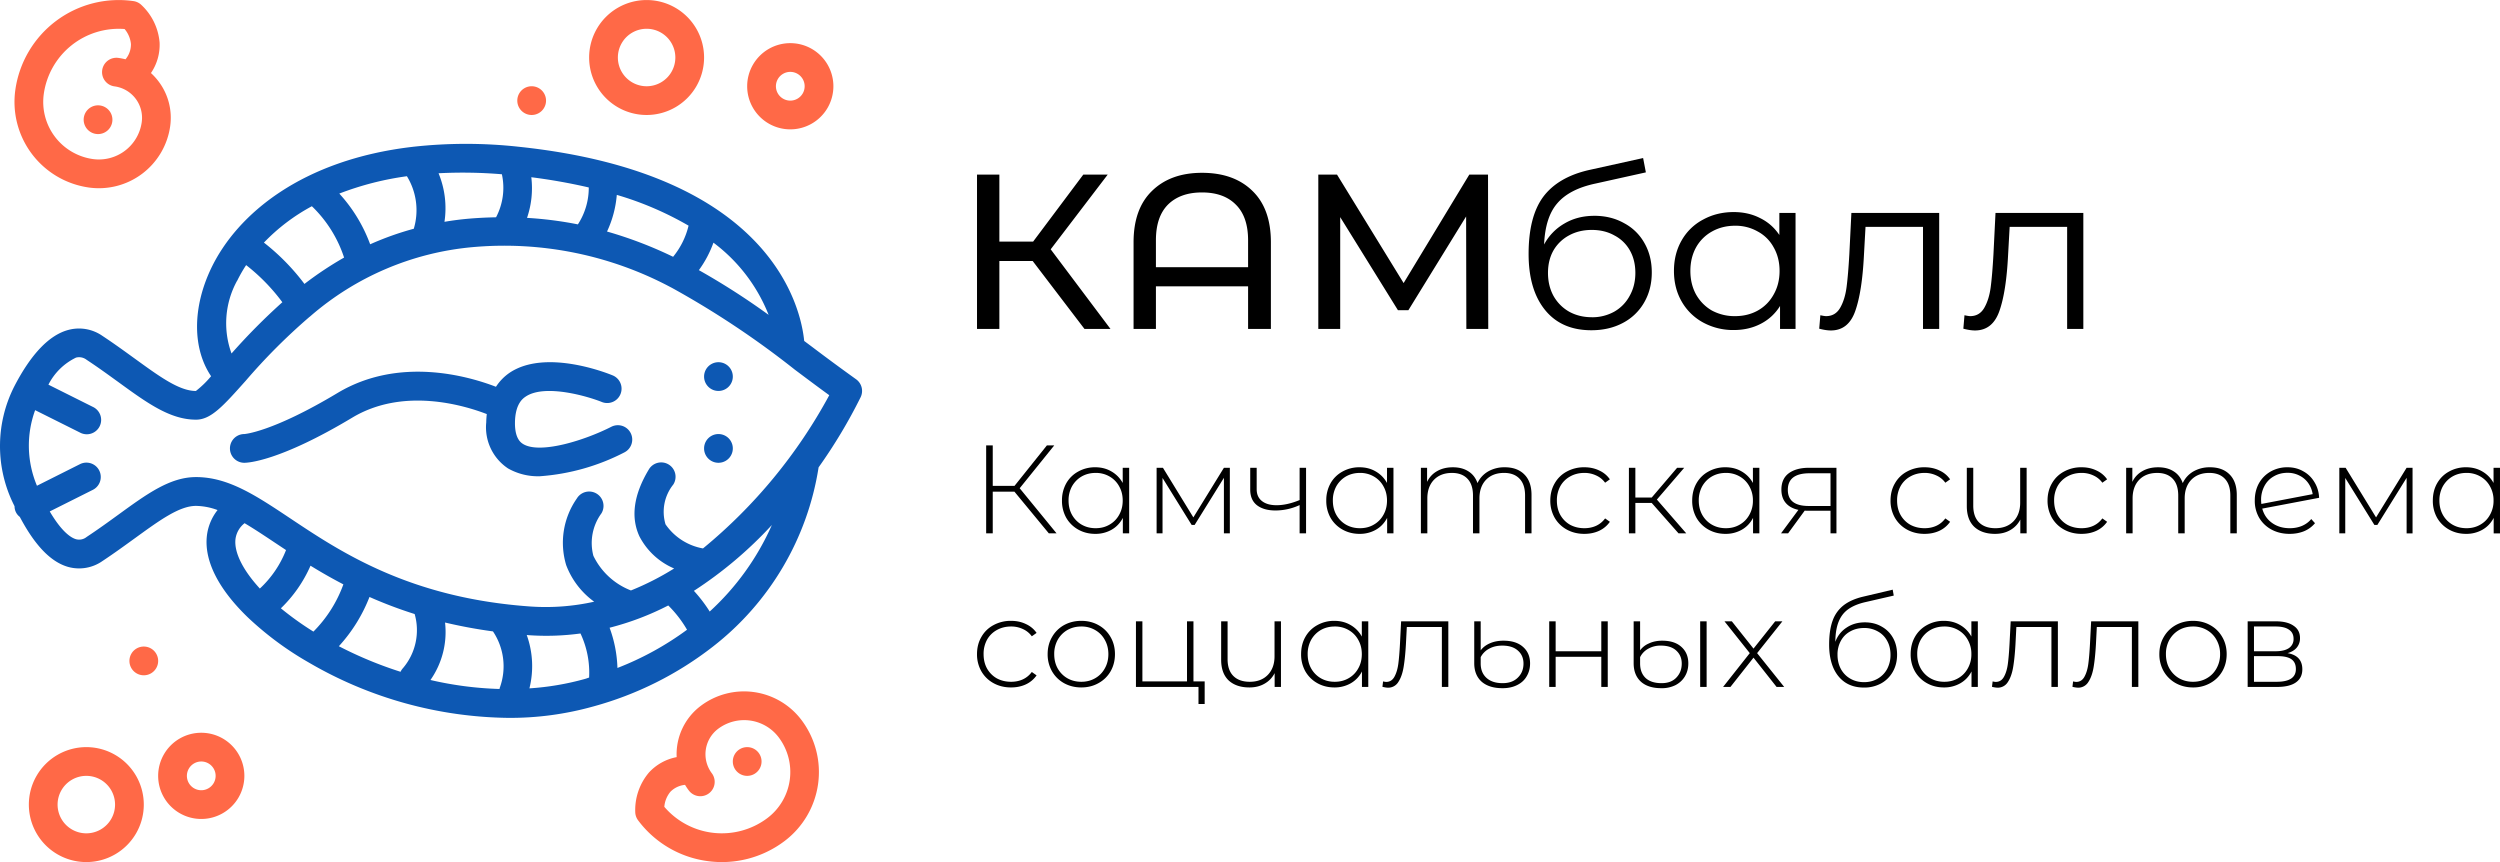 <svg xmlns="http://www.w3.org/2000/svg" viewBox="0 0 174 60" fill="none" class="injected-svg main-menu__logo-icon" data-src="assets/images/svg/logo.svg" xmlns:xlink="http://www.w3.org/1999/xlink"><g clip-path="url(#clip0-88)"><path d="M1.013 35.236a.92.92 0 00.366.74c1.053 1.991 2.157 3.136 3.359 3.48.82.23 1.702.08 2.4-.413.82-.542 1.568-1.089 2.268-1.595 1.724-1.25 3.084-2.238 4.236-2.238a4.5 4.5 0 011.5.29 3.559 3.559 0 00-.74 1.768c-.208 1.733.78 3.71 2.859 5.713a22.188 22.188 0 004.223 3.126c4.22 2.47 9.01 3.8 13.899 3.857 1.994.012 3.98-.255 5.9-.792A23.69 23.69 0 0049.624 45a19.634 19.634 0 007.35-12.472 36.06 36.06 0 002.93-4.891 1 1 0 00-.326-1.244 145.76 145.76 0 01-3.064-2.257l-.542-.405c-.223-2.26-2.213-11.658-19.866-13.516a33.459 33.459 0 00-7.346 0c-.013 0-.025 0-.039.005-7.643.89-12.2 4.636-14.029 8.464-1.316 2.76-1.29 5.591 0 7.5-.314.38-.67.725-1.058 1.028-1.152 0-2.512-.99-4.236-2.24-.7-.506-1.446-1.05-2.269-1.594a2.853 2.853 0 00-2.346-.422c-1.342.345-2.62 1.676-3.792 3.945a9.161 9.161 0 00-.108 8.068c.043.094.087.175.13.266zm15.378 2.272c.06-.433.287-.826.633-1.094.66.393 1.355.853 2.109 1.356l.775.514a7.25 7.25 0 01-1.822 2.679c-1.194-1.3-1.806-2.535-1.695-3.455zm17.92 6.438a4.356 4.356 0 01.465 3.946c-.006.02 0 .042-.007.061a24.22 24.22 0 01-4.809-.625 5.82 5.82 0 001.015-4 34.76 34.76 0 003.337.618zm-5.451-1.209a4.077 4.077 0 01-.812 3.764.978.978 0 00-.17.256 27.415 27.415 0 01-4.293-1.78 10.975 10.975 0 002.131-3.428c1.025.454 2.075.85 3.144 1.188zm-7.046 1.223a21.345 21.345 0 01-2.265-1.622 9.269 9.269 0 002.063-2.966 35.46 35.46 0 002.287 1.3 8.974 8.974 0 01-2.085 3.288zm15.034 3.95a6.399 6.399 0 00-.187-3.713c.032 0 .062.007.095.009a17.576 17.576 0 003.646-.116 6.4 6.4 0 01.6 3.069c-.093.027-.178.063-.272.09a18.922 18.922 0 01-3.882.661zm9.663-5.77a8 8 0 011.306 1.69 20.894 20.894 0 01-4.843 2.66 8.8 8.8 0 00-.547-2.8 19.387 19.387 0 004.084-1.55zm2.884.423a9.934 9.934 0 00-1.1-1.44 28.29 28.29 0 005.428-4.584 18.02 18.02 0 01-4.328 6.024zm4.1-20.649a50.855 50.855 0 00-4.853-3.112 7.602 7.602 0 001.014-1.912 11.572 11.572 0 013.84 5.024h-.001zm-11.246-5.8a7.43 7.43 0 00.68-2.55 22.64 22.64 0 014.995 2.142 5.4 5.4 0 01-1.076 2.167 28.513 28.513 0 00-4.598-1.758zm-5.271-3.779c1.344.17 2.68.407 4 .712a4.665 4.665 0 01-.757 2.57 26.006 26.006 0 00-3.54-.453 6.373 6.373 0 00.298-2.828h-.001zm-2.047-.207a4.4 4.4 0 01-.406 2.995c-.594.012-1.2.039-1.815.09-.615.05-1.2.128-1.775.225a6.36 6.36 0 00-.412-3.379 32.67 32.67 0 014.409.07h-.001zm-9.168 4.875a10.674 10.674 0 00-2.148-3.53 20.955 20.955 0 014.706-1.208 4.516 4.516 0 01.484 3.638.12.12 0 000 .016 20.91 20.91 0 00-3.043 1.084zm-4.057-2.65a8.72 8.72 0 012.243 3.573 24.154 24.154 0 00-2.76 1.836 15.245 15.245 0 00-2.82-2.877 13.416 13.416 0 013.337-2.531zm-5.2 5.19c.185-.377.393-.741.625-1.092a13.33 13.33 0 012.52 2.584 43.147 43.147 0 00-3.537 3.567 6.143 6.143 0 01.386-5.059h.006zM5.292 24.889a.856.856 0 01.74.155c.8.527 1.523 1.055 2.2 1.544 2.015 1.465 3.608 2.621 5.41 2.621 1.048 0 1.899-.961 3.459-2.707a41.504 41.504 0 014.452-4.457h.008c.008-.005.011-.013.019-.018a19.943 19.943 0 0111.295-4.825c4.783-.433 9.589.54 13.826 2.8.017.008.033.018.051.025a61.989 61.989 0 018.565 5.7c.807.605 1.6 1.2 2.4 1.78a35.877 35.877 0 01-8.789 10.664 4.024 4.024 0 01-2.608-1.679 3.038 3.038 0 01.541-2.769 1 1 0 10-1.714-1.029c-1.044 1.74-1.26 3.3-.643 4.636a4.851 4.851 0 002.415 2.236 19.18 19.18 0 01-3.005 1.53 4.839 4.839 0 01-2.615-2.414 3.497 3.497 0 01.563-2.956 1 1 0 10-1.715-1.03 5.383 5.383 0 00-.74 4.638 5.57 5.57 0 001.948 2.544 15.503 15.503 0 01-4.458.333c-8.384-.594-13.164-3.78-16.655-6.106-2.428-1.618-4.347-2.9-6.6-2.9-1.8 0-3.394 1.156-5.41 2.621-.675.49-1.4 1.017-2.2 1.545a.829.829 0 01-.743.158c-.344-.1-.984-.5-1.827-1.933l2.994-1.5a1.001 1.001 0 00.108-1.733 1 1 0 00-1.002-.056l-2.99 1.501a7.198 7.198 0 01-.126-5.261l3.113 1.555a1 1 0 10.895-1.787L3.37 26.773a4.194 4.194 0 011.922-1.884z" fill="#0D58B3"></path><path d="M51.004 26.21a1 1 0 11-2 0 1 1 0 012 0zm0 5a1 1 0 11-2 0 1 1 0 012 0zm-34 1c.233 0 2.424-.09 7.514-3.143 3.543-2.127 7.752-.868 9.362-.248-.02.187-.036.377-.038.584a3.435 3.435 0 001.518 3.2c.679.383 1.45.572 2.23.543a15.139 15.139 0 005.869-1.661 1 1 0 00-.911-1.781c-1.837.938-4.957 1.924-6.138 1.2-.142-.088-.578-.358-.568-1.482.012-1.331.568-1.7.751-1.823 1.35-.9 4.369 0 5.32.39a1 1 0 00.757-1.85c-.473-.2-4.7-1.853-7.183-.207-.386.26-.715.597-.968.988-1.979-.761-6.77-2.122-11.03.434-4.571 2.741-6.485 2.855-6.485 2.856a1 1 0 100 2z" fill="#0D58B3"></path><path d="M49.204 59.926a7.23 7.23 0 005.389-1.38 6.016 6.016 0 001.2-8.42 5.008 5.008 0 00-7.017-1 4.212 4.212 0 00-1.68 3.57c-.74.14-1.416.515-1.927 1.07a4.039 4.039 0 00-.954 2.8c.014.193.083.378.2.533a7.22 7.22 0 004.79 2.827zM46.667 55.1c.272-.27.63-.438 1.013-.474.08.136.167.266.262.391a1 1 0 101.6-1.2 2.21 2.21 0 01.443-3.093 3.012 3.012 0 014.216.6 4.015 4.015 0 01-.8 5.621 5.268 5.268 0 01-7.164-.789c.03-.388.18-.757.43-1.056z" fill="#FF6947"></path><path d="M53.004 53a1 1 0 11-2 0 1 1 0 012 0zm-41.996-7a1 1 0 11-2 0 1 1 0 012 0zM38.004 7.003a1 1 0 11-2 0 1 1 0 012 0zM6.173 13.05a5.013 5.013 0 005.67-4.253 4.186 4.186 0 00-.8-3.121 4.253 4.253 0 00-.537-.592 3.487 3.487 0 00.602-2.119 4.032 4.032 0 00-1.3-2.65 1.01 1.01 0 00-.515-.238 7.268 7.268 0 00-8.224 6.168 6.016 6.016 0 005.1 6.804h.004zM3.049 6.527A5.269 5.269 0 018.672 2.02a1.9 1.9 0 01.442 1.043 1.62 1.62 0 01-.378 1.064 4.443 4.443 0 00-.464-.092 1 1 0 10-.284 1.979 2.206 2.206 0 011.875 2.5 3.01 3.01 0 01-3.407 2.555 4.016 4.016 0 01-3.407-4.541z" fill="#FF6947"></path><path d="M7.532 9.038a1 1 0 10-1.416-1.413 1 1 0 001.416 1.413zm47.472-.035a3 3 0 100-6 3 3 0 000 6zm0-4a1 1 0 110 2 1 1 0 010-2zm-10 3a4 4 0 100-8 4 4 0 000 8zm0-6a2 2 0 110 4 2 2 0 010-4zM14.008 57a3 3 0 100-6 3 3 0 000 6zm0-4a1 1 0 110 2 1 1 0 010-2zm-8-1a4 4 0 100 8 4 4 0 000-8zm0 6a2 2 0 110-4 2 2 0 010 4z" fill="#FF6947"></path></g><path d="M71.874 18.166h-2.318v4.727H68V12.15h1.556v4.665h2.35l3.493-4.665h1.699l-3.97 5.202 4.16 5.54h-1.81l-3.604-4.727zm11.786-6.138c1.481 0 2.651.42 3.508 1.258.858.83 1.286 2.02 1.286 3.576v6.03h-1.587v-2.961h-6.415v2.962h-1.556v-6.031c0-1.555.429-2.747 1.286-3.576.858-.838 2.017-1.258 3.477-1.258zm3.207 6.568v-1.872c0-1.095-.286-1.924-.858-2.486-.56-.563-1.344-.844-2.35-.844-1.005 0-1.794.281-2.365.844-.561.563-.842 1.391-.842 2.486v1.872h6.415zm15.191 4.297l-.016-7.827-4.017 6.522h-.73l-4.017-6.476v7.78h-1.524v-10.74h1.302l4.636 7.55 4.572-7.55h1.302l.016 10.742h-1.524zm8.905-7.873c.773 0 1.461.17 2.064.507a3.48 3.48 0 011.429 1.396c.339.594.508 1.274.508 2.041 0 .788-.18 1.489-.539 2.103a3.648 3.648 0 01-1.477 1.411c-.635.338-1.365.507-2.191.507-1.387 0-2.461-.47-3.223-1.412-.762-.941-1.143-2.24-1.143-3.898 0-1.729.338-3.054 1.016-3.974.688-.92 1.757-1.545 3.207-1.872l3.747-.829.191.997-3.525.783c-1.196.256-2.075.711-2.636 1.366-.561.644-.868 1.6-.921 2.87a3.67 3.67 0 011.413-1.458c.604-.358 1.297-.537 2.08-.537zm-.174 7.06a3.13 3.13 0 001.556-.384 2.76 2.76 0 001.079-1.105c.265-.47.397-1.003.397-1.596 0-.594-.127-1.115-.381-1.565a2.611 2.611 0 00-1.079-1.044c-.456-.256-.98-.383-1.572-.383-.593 0-1.122.127-1.588.383a2.745 2.745 0 00-1.08 1.044c-.254.45-.381.971-.381 1.565 0 .593.127 1.125.381 1.596.265.47.63.839 1.096 1.105.466.255.99.383 1.572.383zm14.181-7.259v8.072h-1.08v-1.596a3.376 3.376 0 01-1.349 1.243c-.551.286-1.175.43-1.874.43a4.363 4.363 0 01-2.127-.522 3.798 3.798 0 01-1.493-1.458c-.36-.624-.54-1.335-.54-2.133s.18-1.51.54-2.133a3.692 3.692 0 011.493-1.443c.635-.348 1.344-.521 2.127-.521.678 0 1.286.138 1.826.414.55.266 1 .66 1.35 1.181v-1.534h1.127zm-4.208 7.182c.583 0 1.107-.128 1.572-.384.477-.266.847-.64 1.112-1.12.275-.481.412-1.028.412-1.642 0-.614-.137-1.161-.412-1.642a2.708 2.708 0 00-1.112-1.105 3.109 3.109 0 00-1.572-.399c-.592 0-1.127.133-1.603.399a2.844 2.844 0 00-1.112 1.105c-.264.48-.397 1.028-.397 1.642 0 .614.133 1.16.397 1.642.276.48.646.854 1.112 1.12a3.334 3.334 0 001.603.384zm14.206-7.182v8.072h-1.127v-7.105h-4.001l-.111 1.995c-.085 1.677-.286 2.966-.604 3.867-.317.9-.883 1.35-1.698 1.35-.223 0-.493-.04-.81-.123l.079-.936c.191.041.323.062.397.062.434 0 .762-.195.985-.584.222-.388.37-.87.444-1.442.074-.573.138-1.33.191-2.271l.143-2.885h6.112zm10.032 0v8.072h-1.127v-7.105h-4.001l-.111 1.995c-.085 1.677-.286 2.966-.604 3.867-.317.9-.884 1.35-1.699 1.35-.222 0-.492-.04-.809-.123l.079-.936c.191.041.323.062.397.062.434 0 .762-.195.984-.584.223-.388.371-.87.445-1.442.074-.573.137-1.33.19-2.271l.143-2.885H145zM70.603 34.218h-1.508v2.904h-.458V31h.458v2.816h1.516L72.864 31h.511l-2.405 2.982 2.567 3.14h-.538l-2.396-2.904zm7.987-1.661v4.565h-.44v-1.076c-.186.356-.446.63-.78.822a2.247 2.247 0 01-1.14.289c-.437 0-.832-.1-1.185-.298a2.188 2.188 0 01-.835-.822 2.395 2.395 0 01-.296-1.198 2.4 2.4 0 01.296-1.198 2.11 2.11 0 01.835-.822 2.377 2.377 0 011.184-.297c.42 0 .793.096 1.122.288.335.193.599.46.79.805v-1.058h.449zm-2.334 4.206c.36 0 .68-.081.96-.245a1.74 1.74 0 00.674-.682c.167-.291.251-.624.251-.997s-.084-.705-.251-.997a1.739 1.739 0 00-.673-.682 1.878 1.878 0 00-.96-.245c-.36 0-.683.082-.97.245-.28.163-.505.39-.673.682a2.022 2.022 0 00-.242.997c0 .373.08.706.242.997.168.292.392.52.673.682.287.164.61.245.97.245zm9.341-4.206v4.565h-.413v-3.866l-2.037 3.28h-.207l-2.028-3.27v3.856H80.5v-4.565h.44l2.118 3.454 2.127-3.454h.413zm5.305 0v4.565h-.449v-1.968a4.034 4.034 0 01-1.669.376c-.55 0-.984-.122-1.301-.367-.311-.245-.467-.606-.467-1.085v-1.521h.449v1.495c0 .356.123.63.368.822.245.193.583.289 1.014.289.49 0 1.026-.12 1.606-.359v-2.247h.449zm6.083 0v4.565h-.44v-1.076c-.186.356-.446.63-.78.822a2.247 2.247 0 01-1.14.289c-.437 0-.832-.1-1.185-.298a2.188 2.188 0 01-.835-.822 2.395 2.395 0 01-.296-1.198 2.4 2.4 0 01.296-1.198 2.11 2.11 0 01.835-.822 2.378 2.378 0 011.184-.297c.42 0 .793.096 1.122.288.335.193.599.46.79.805v-1.058h.449zm-2.334 4.206c.36 0 .68-.081.96-.245a1.74 1.74 0 00.674-.682c.167-.291.251-.624.251-.997s-.084-.705-.251-.997a1.739 1.739 0 00-.673-.682 1.878 1.878 0 00-.96-.245c-.36 0-.683.082-.97.245-.28.163-.505.39-.673.682a2.022 2.022 0 00-.242.997c0 .373.08.706.242.997.168.292.392.52.673.682.287.164.61.245.97.245zm10.077-4.241c.58 0 1.035.166 1.364.498.335.332.502.81.502 1.434v2.668h-.449v-2.633c0-.513-.128-.903-.385-1.171-.258-.269-.617-.403-1.077-.403-.527 0-.946.16-1.257.481-.305.32-.457.752-.457 1.295v2.43h-.449V34.49c0-.513-.129-.903-.386-1.171-.257-.269-.616-.403-1.077-.403-.526 0-.945.16-1.256.481-.305.32-.458.752-.458 1.295v2.43h-.449v-4.564h.431v.98c.156-.322.386-.57.691-.744.311-.18.679-.271 1.104-.271.425 0 .784.093 1.077.28.299.186.511.46.637.822.156-.339.398-.607.727-.805a2.249 2.249 0 011.167-.297zm5.542 4.635c-.454 0-.861-.1-1.22-.298a2.175 2.175 0 01-.844-.822 2.374 2.374 0 01-.305-1.198c0-.449.102-.848.305-1.198a2.1 2.1 0 01.844-.822 2.483 2.483 0 011.22-.297c.377 0 .718.073 1.023.218.311.14.563.347.754.621l-.332.236a1.54 1.54 0 00-.628-.507 1.878 1.878 0 00-.817-.175c-.365 0-.694.082-.987.245a1.744 1.744 0 00-.682.674 2.046 2.046 0 00-.242 1.005c0 .38.081.714.242 1.006.168.291.395.519.682.682.293.157.622.236.987.236.299 0 .572-.055.817-.166a1.61 1.61 0 00.628-.516l.332.236a1.868 1.868 0 01-.754.63c-.305.14-.646.21-1.023.21zm4.69-2.152h-1.139v2.117h-.449v-4.565h.449v2.072h1.139l1.768-2.072h.494l-1.903 2.212 2.046 2.353h-.538l-1.867-2.117zm7.492-2.448v4.565h-.44v-1.076c-.185.356-.445.63-.78.822a2.25 2.25 0 01-1.14.289c-.437 0-.832-.1-1.185-.298a2.183 2.183 0 01-.834-.822 2.39 2.39 0 01-.296-1.198c0-.449.098-.848.296-1.198.203-.355.481-.63.834-.822a2.378 2.378 0 011.185-.297c.419 0 .793.096 1.122.288.335.193.598.46.789.805v-1.058h.449zm-2.333 4.206c.359 0 .679-.081.96-.245.287-.163.511-.39.673-.682a1.96 1.96 0 00.251-.997 1.96 1.96 0 00-.251-.997 1.743 1.743 0 00-.673-.682 1.876 1.876 0 00-.96-.245c-.359 0-.682.082-.969.245-.282.163-.506.39-.674.682a2.028 2.028 0 00-.242.997c0 .373.081.706.242.997.168.292.392.52.674.682.287.164.61.245.969.245zm7.698-4.206v4.565h-.413v-1.574h-1.562c-.107 0-.185-.003-.233-.01l-1.158 1.584h-.493l1.211-1.636c-.383-.081-.676-.242-.879-.48-.204-.24-.305-.549-.305-.928 0-.501.17-.88.511-1.137.347-.256.82-.384 1.418-.384h1.903zm-3.384 1.539c0 .746.485 1.12 1.454 1.12h1.517V32.94h-1.463c-1.005 0-1.508.385-1.508 1.155zm9.517 3.061c-.455 0-.862-.1-1.221-.298a2.166 2.166 0 01-.843-.822 2.364 2.364 0 01-.305-1.198c0-.449.101-.848.305-1.198a2.09 2.09 0 01.843-.822 2.484 2.484 0 011.221-.297c.377 0 .718.073 1.023.218.311.14.562.347.754.621l-.332.236a1.543 1.543 0 00-.629-.507 1.873 1.873 0 00-.816-.175c-.365 0-.694.082-.987.245a1.73 1.73 0 00-.682.674 2.036 2.036 0 00-.243 1.005c0 .38.081.714.243 1.006.167.291.394.519.682.682.293.157.622.236.987.236.299 0 .571-.055.816-.166.252-.117.461-.288.629-.516l.332.236a1.874 1.874 0 01-.754.63c-.305.14-.646.21-1.023.21zm7.104-4.6v4.565h-.44v-.962a1.74 1.74 0 01-.7.734c-.299.175-.652.263-1.059.263-.61 0-1.092-.163-1.445-.49-.347-.332-.52-.813-.52-1.443v-2.667h.449v2.632c0 .513.134.904.404 1.172.269.268.649.402 1.139.402.527 0 .945-.16 1.257-.48.311-.321.466-.753.466-1.295v-2.431h.449zm3.824 4.6c-.455 0-.861-.1-1.22-.298a2.169 2.169 0 01-.844-.822 2.374 2.374 0 01-.305-1.198c0-.449.102-.848.305-1.198.203-.355.485-.63.844-.822a2.48 2.48 0 011.22-.297c.377 0 .718.073 1.023.218.311.14.562.347.754.621l-.332.236a1.546 1.546 0 00-.628-.507 1.88 1.88 0 00-.817-.175c-.365 0-.694.082-.987.245a1.737 1.737 0 00-.682.674 2.035 2.035 0 00-.242 1.005c0 .38.08.714.242 1.006a1.8 1.8 0 00.682.682c.293.157.622.236.987.236.299 0 .571-.055.817-.166.251-.117.46-.288.628-.516l.332.236a1.874 1.874 0 01-.754.63c-.305.14-.646.21-1.023.21zm8.935-4.635c.58 0 1.035.166 1.364.498.335.332.503.81.503 1.434v2.668h-.449v-2.633c0-.513-.129-.903-.386-1.171-.257-.269-.616-.403-1.077-.403-.526 0-.945.16-1.256.481-.305.32-.458.752-.458 1.295v2.43h-.449V34.49c0-.513-.128-.903-.386-1.171-.257-.269-.616-.403-1.076-.403-.527 0-.946.16-1.257.481-.305.32-.457.752-.457 1.295v2.43h-.449v-4.564h.431v.98c.155-.322.385-.57.691-.744.311-.18.679-.271 1.103-.271.425 0 .784.093 1.077.28.299.186.512.46.637.822.156-.339.398-.607.727-.805a2.249 2.249 0 011.167-.297zm5.552 4.241c.305 0 .586-.052.843-.157.263-.111.482-.271.655-.481l.261.288a1.97 1.97 0 01-.763.56c-.305.123-.64.184-1.005.184-.467 0-.886-.1-1.257-.298a2.214 2.214 0 01-.861-.822 2.334 2.334 0 01-.305-1.198c0-.449.095-.848.287-1.198.197-.35.469-.624.816-.822a2.328 2.328 0 011.176-.297c.407 0 .772.093 1.095.28.329.18.589.434.781.76.197.321.305.683.323 1.085l-3.958.752c.114.42.341.752.682.997s.751.367 1.23.367zm-.153-3.856c-.353 0-.67.081-.951.244-.281.158-.5.382-.655.674a2.01 2.01 0 00-.234.98c0 .063.006.154.018.27l3.572-.682a1.805 1.805 0 00-.296-.752 1.622 1.622 0 00-.61-.533 1.767 1.767 0 00-.844-.201zm8.702-.35v4.565h-.413v-3.866l-2.037 3.28h-.206l-2.028-3.27v3.856h-.413v-4.565h.439l2.118 3.454 2.127-3.454h.413zm6.086 0v4.565h-.44v-1.076c-.185.356-.445.63-.78.822a2.247 2.247 0 01-1.14.289c-.437 0-.832-.1-1.185-.298a2.183 2.183 0 01-.834-.822 2.39 2.39 0 01-.296-1.198c0-.449.098-.848.296-1.198.203-.355.481-.63.834-.822a2.378 2.378 0 011.185-.297c.419 0 .793.096 1.122.288.335.193.598.46.789.805v-1.058H174zm-2.333 4.206c.359 0 .679-.081.96-.245.287-.163.511-.39.673-.682a1.96 1.96 0 00.251-.997 1.96 1.96 0 00-.251-.997 1.743 1.743 0 00-.673-.682 1.876 1.876 0 00-.96-.245c-.359 0-.682.082-.969.245-.282.163-.506.39-.673.682a2.017 2.017 0 00-.243.997c0 .373.081.706.243.997a1.8 1.8 0 00.673.682c.287.164.61.245.969.245zM70.37 47.846c-.456 0-.862-.1-1.221-.298a2.171 2.171 0 01-.844-.822A2.37 2.37 0 0168 45.528c0-.449.102-.848.305-1.198.203-.356.485-.63.844-.822a2.482 2.482 0 011.22-.297c.377 0 .718.072 1.023.218.311.14.563.347.754.621l-.332.236a1.544 1.544 0 00-.628-.507 1.878 1.878 0 00-.817-.175c-.365 0-.694.082-.987.245a1.739 1.739 0 00-.682.673 2.04 2.04 0 00-.242 1.006c0 .379.08.714.242 1.006.168.291.395.519.682.682.293.157.622.236.987.236.3 0 .572-.055.817-.166.251-.117.46-.289.628-.516l.332.236a1.867 1.867 0 01-.754.63c-.305.14-.646.21-1.023.21zm4.889 0c-.443 0-.844-.1-1.203-.298a2.19 2.19 0 01-.834-.822 2.37 2.37 0 01-.306-1.198c0-.443.102-.84.306-1.19a2.17 2.17 0 01.834-.83c.36-.198.76-.297 1.203-.297.442 0 .84.099 1.193.297.36.198.64.475.844.83.203.35.305.747.305 1.19 0 .443-.102.843-.305 1.198-.204.35-.485.624-.844.822-.353.198-.75.298-1.193.298zm0-.394c.359 0 .679-.082.96-.245.287-.163.511-.39.673-.682.167-.291.251-.624.251-.997s-.084-.705-.251-.997a1.739 1.739 0 00-.673-.682 1.877 1.877 0 00-.96-.245c-.36 0-.682.082-.97.245-.28.163-.505.39-.673.682a2.023 2.023 0 00-.242.997c0 .373.08.706.242.997.168.292.392.519.674.682.287.163.61.245.969.245zm8.586-.026V49h-.43v-1.19h-4.353v-4.565h.449v4.18h3.105v-4.18h.449v4.18h.78zm5.31-4.181v4.566h-.44v-.962c-.16.315-.394.56-.7.734-.299.175-.651.263-1.058.263-.61 0-1.092-.164-1.445-.49-.347-.333-.52-.814-.52-1.443v-2.667h.448v2.632c0 .513.135.904.404 1.172.27.268.649.402 1.14.402.526 0 .945-.16 1.256-.48.311-.322.467-.753.467-1.295v-2.431h.448zm6.077 0v4.566h-.44v-1.076a1.98 1.98 0 01-.78.822 2.247 2.247 0 01-1.14.289c-.437 0-.832-.1-1.185-.298a2.189 2.189 0 01-.834-.822 2.395 2.395 0 01-.296-1.198c0-.449.098-.848.296-1.198a2.1 2.1 0 01.834-.822 2.377 2.377 0 011.185-.297c.419 0 .793.096 1.121.288.336.192.599.46.79.805v-1.059h.449zm-2.333 4.207c.359 0 .679-.082.96-.245a1.74 1.74 0 00.673-.682c.168-.291.251-.624.251-.997s-.084-.705-.251-.997a1.739 1.739 0 00-.673-.682 1.876 1.876 0 00-.96-.245c-.36 0-.682.082-.97.245-.28.163-.505.39-.672.682a2.021 2.021 0 00-.243.997c0 .373.08.706.243.997.167.292.391.519.672.682.288.163.61.245.97.245zm7.904-4.207v4.566h-.449v-4.172h-2.44l-.063 1.216c-.036.63-.09 1.157-.162 1.583-.072.425-.194.77-.368 1.032a.817.817 0 01-.718.393c-.09 0-.218-.02-.386-.061l.045-.376c.096.023.168.035.216.035.25 0 .442-.12.574-.359.131-.239.221-.536.27-.892.047-.355.086-.819.116-1.39l.08-1.575h3.285zm3.769 4.653c-.622 0-1.106-.152-1.453-.455-.341-.309-.512-.737-.512-1.285v-2.913h.449v2.02c.155-.21.368-.372.637-.489.275-.123.592-.184.951-.184.586 0 1.041.146 1.364.438.323.285.485.667.485 1.145 0 .333-.078.63-.234.892-.149.263-.37.467-.664.612-.287.146-.628.22-1.023.22zm.009-.35c.449 0 .802-.128 1.059-.385.264-.256.395-.583.395-.979 0-.373-.129-.673-.386-.9-.257-.234-.622-.35-1.095-.35-.347 0-.652.072-.915.218a1.39 1.39 0 00-.583.586v.437c0 .426.134.761.404 1.006.269.245.643.367 1.121.367zm3.244-4.303h.448v2.082h3.177v-2.081h.449v4.565h-.449v-2.1h-3.177v2.1h-.448v-4.566zm7.806 4.653c-.616 0-1.092-.152-1.427-.455-.335-.309-.502-.737-.502-1.285v-2.913h.449v2.02a1.45 1.45 0 01.61-.48c.269-.129.58-.193.933-.193.574 0 1.02.146 1.337.438.317.285.476.667.476 1.145 0 .333-.078.63-.233.892-.15.257-.365.46-.647.612a2.135 2.135 0 01-.996.22zm2.701-4.653h.449v4.566h-.449v-4.566zm-2.683 4.303c.437 0 .778-.128 1.023-.385.252-.262.377-.588.377-.979 0-.367-.125-.668-.377-.9-.251-.234-.61-.35-1.077-.35a1.72 1.72 0 00-.879.218 1.35 1.35 0 00-.565.586v.437c0 .432.128.77.385 1.015.258.239.629.358 1.113.358zm8.001.262l-1.606-2.037-1.606 2.038h-.512l1.858-2.353-1.759-2.212h.512l1.507 1.897 1.508-1.898h.502l-1.759 2.213 1.885 2.353h-.53zm6.143-4.494c.437 0 .823.096 1.158.288.341.187.607.449.799.787.191.338.287.729.287 1.172 0 .443-.099.84-.296 1.19a2.084 2.084 0 01-.817.813 2.42 2.42 0 01-1.193.288c-.515 0-.955-.122-1.32-.367-.358-.245-.634-.592-.825-1.04-.186-.45-.278-.974-.278-1.575 0-.682.083-1.248.251-1.696a2.34 2.34 0 01.772-1.059c.347-.262.789-.457 1.328-.586l2.073-.49.072.412-1.975.454c-.484.111-.879.275-1.184.49-.299.21-.524.499-.673.866-.15.367-.228.837-.234 1.408.156-.42.416-.75.781-.988.365-.245.79-.367 1.274-.367zm-.053 4.162c.353 0 .67-.081.951-.245a1.71 1.71 0 00.655-.673 2.06 2.06 0 00.233-.988c0-.367-.077-.691-.233-.97a1.597 1.597 0 00-.655-.657 1.88 1.88 0 00-.951-.236c-.359 0-.679.079-.961.236-.281.152-.499.37-.655.656a1.97 1.97 0 00-.233.97c0 .368.078.698.233.989.156.286.374.51.655.673.282.164.602.245.961.245zm7.917-4.233v4.566h-.44v-1.076c-.185.356-.445.63-.78.822a2.25 2.25 0 01-1.14.289c-.437 0-.832-.1-1.185-.298a2.184 2.184 0 01-.834-.822 2.389 2.389 0 01-.296-1.198c0-.449.098-.848.296-1.198a2.1 2.1 0 01.834-.822 2.378 2.378 0 011.185-.297c.419 0 .793.096 1.122.288.335.192.598.46.789.805v-1.059h.449zm-2.333 4.207c.359 0 .679-.082.96-.245.287-.163.511-.39.673-.682a1.96 1.96 0 00.251-.997 1.96 1.96 0 00-.251-.997 1.743 1.743 0 00-.673-.682 1.875 1.875 0 00-.96-.245c-.359 0-.682.082-.969.245-.282.163-.506.39-.674.682a2.028 2.028 0 00-.242.997c0 .373.081.706.242.997.168.292.392.519.674.682.287.163.61.245.969.245zm7.904-4.207v4.566h-.449v-4.172h-2.441l-.062 1.216c-.036.63-.09 1.157-.162 1.583-.072.425-.194.77-.368 1.032a.816.816 0 01-.718.393 1.78 1.78 0 01-.386-.061l.045-.376c.096.023.168.035.216.035.251 0 .442-.12.574-.359.132-.239.221-.536.269-.892.048-.355.087-.819.117-1.39l.081-1.575h3.284zm5.6 0v4.566h-.449v-4.172h-2.441l-.062 1.216c-.036.63-.09 1.157-.162 1.583-.072.425-.194.77-.368 1.032a.816.816 0 01-.718.393 1.78 1.78 0 01-.386-.061l.045-.376c.096.023.168.035.216.035.251 0 .442-.12.574-.359.132-.239.221-.536.269-.892.048-.355.087-.819.117-1.39l.081-1.575h3.284zm3.805 4.601c-.442 0-.843-.1-1.202-.298a2.194 2.194 0 01-.835-.822 2.374 2.374 0 01-.305-1.198c0-.443.102-.84.305-1.19.204-.355.482-.632.835-.83.359-.198.76-.297 1.202-.297.443 0 .841.099 1.194.297.359.198.64.475.843.83.204.35.306.747.306 1.19 0 .443-.102.843-.306 1.198-.203.35-.484.624-.843.822a2.396 2.396 0 01-1.194.298zm0-.394c.359 0 .679-.082.96-.245.288-.163.512-.39.674-.682a1.97 1.97 0 00.251-.997 1.97 1.97 0 00-.251-.997 1.738 1.738 0 00-.674-.682 1.875 1.875 0 00-.96-.245c-.359 0-.682.082-.969.245-.281.163-.505.39-.673.682a2.017 2.017 0 00-.242.997c0 .373.08.706.242.997.168.292.392.519.673.682.287.163.61.245.969.245zm6.577-1.994c.688.117 1.032.493 1.032 1.128 0 .397-.15.7-.449.91-.293.21-.736.315-1.328.315h-2.028v-4.566h1.974c.521 0 .927.102 1.221.307.299.198.448.483.448.857a.999.999 0 01-.233.673c-.15.175-.362.3-.637.376zm-2.333-.131h1.507c.401 0 .709-.073.924-.219a.744.744 0 00.324-.647c0-.286-.108-.498-.324-.638-.209-.146-.517-.219-.924-.219h-1.507v1.723zm1.579 2.125c.891 0 1.337-.294 1.337-.883 0-.31-.102-.537-.305-.682-.203-.146-.524-.219-.96-.219h-1.651v1.784h1.579z" fill="#000"></path><defs><clipPath id="clip0-88"><path fill="#fff" d="M0 0h60v60H0z"></path></clipPath></defs></svg>